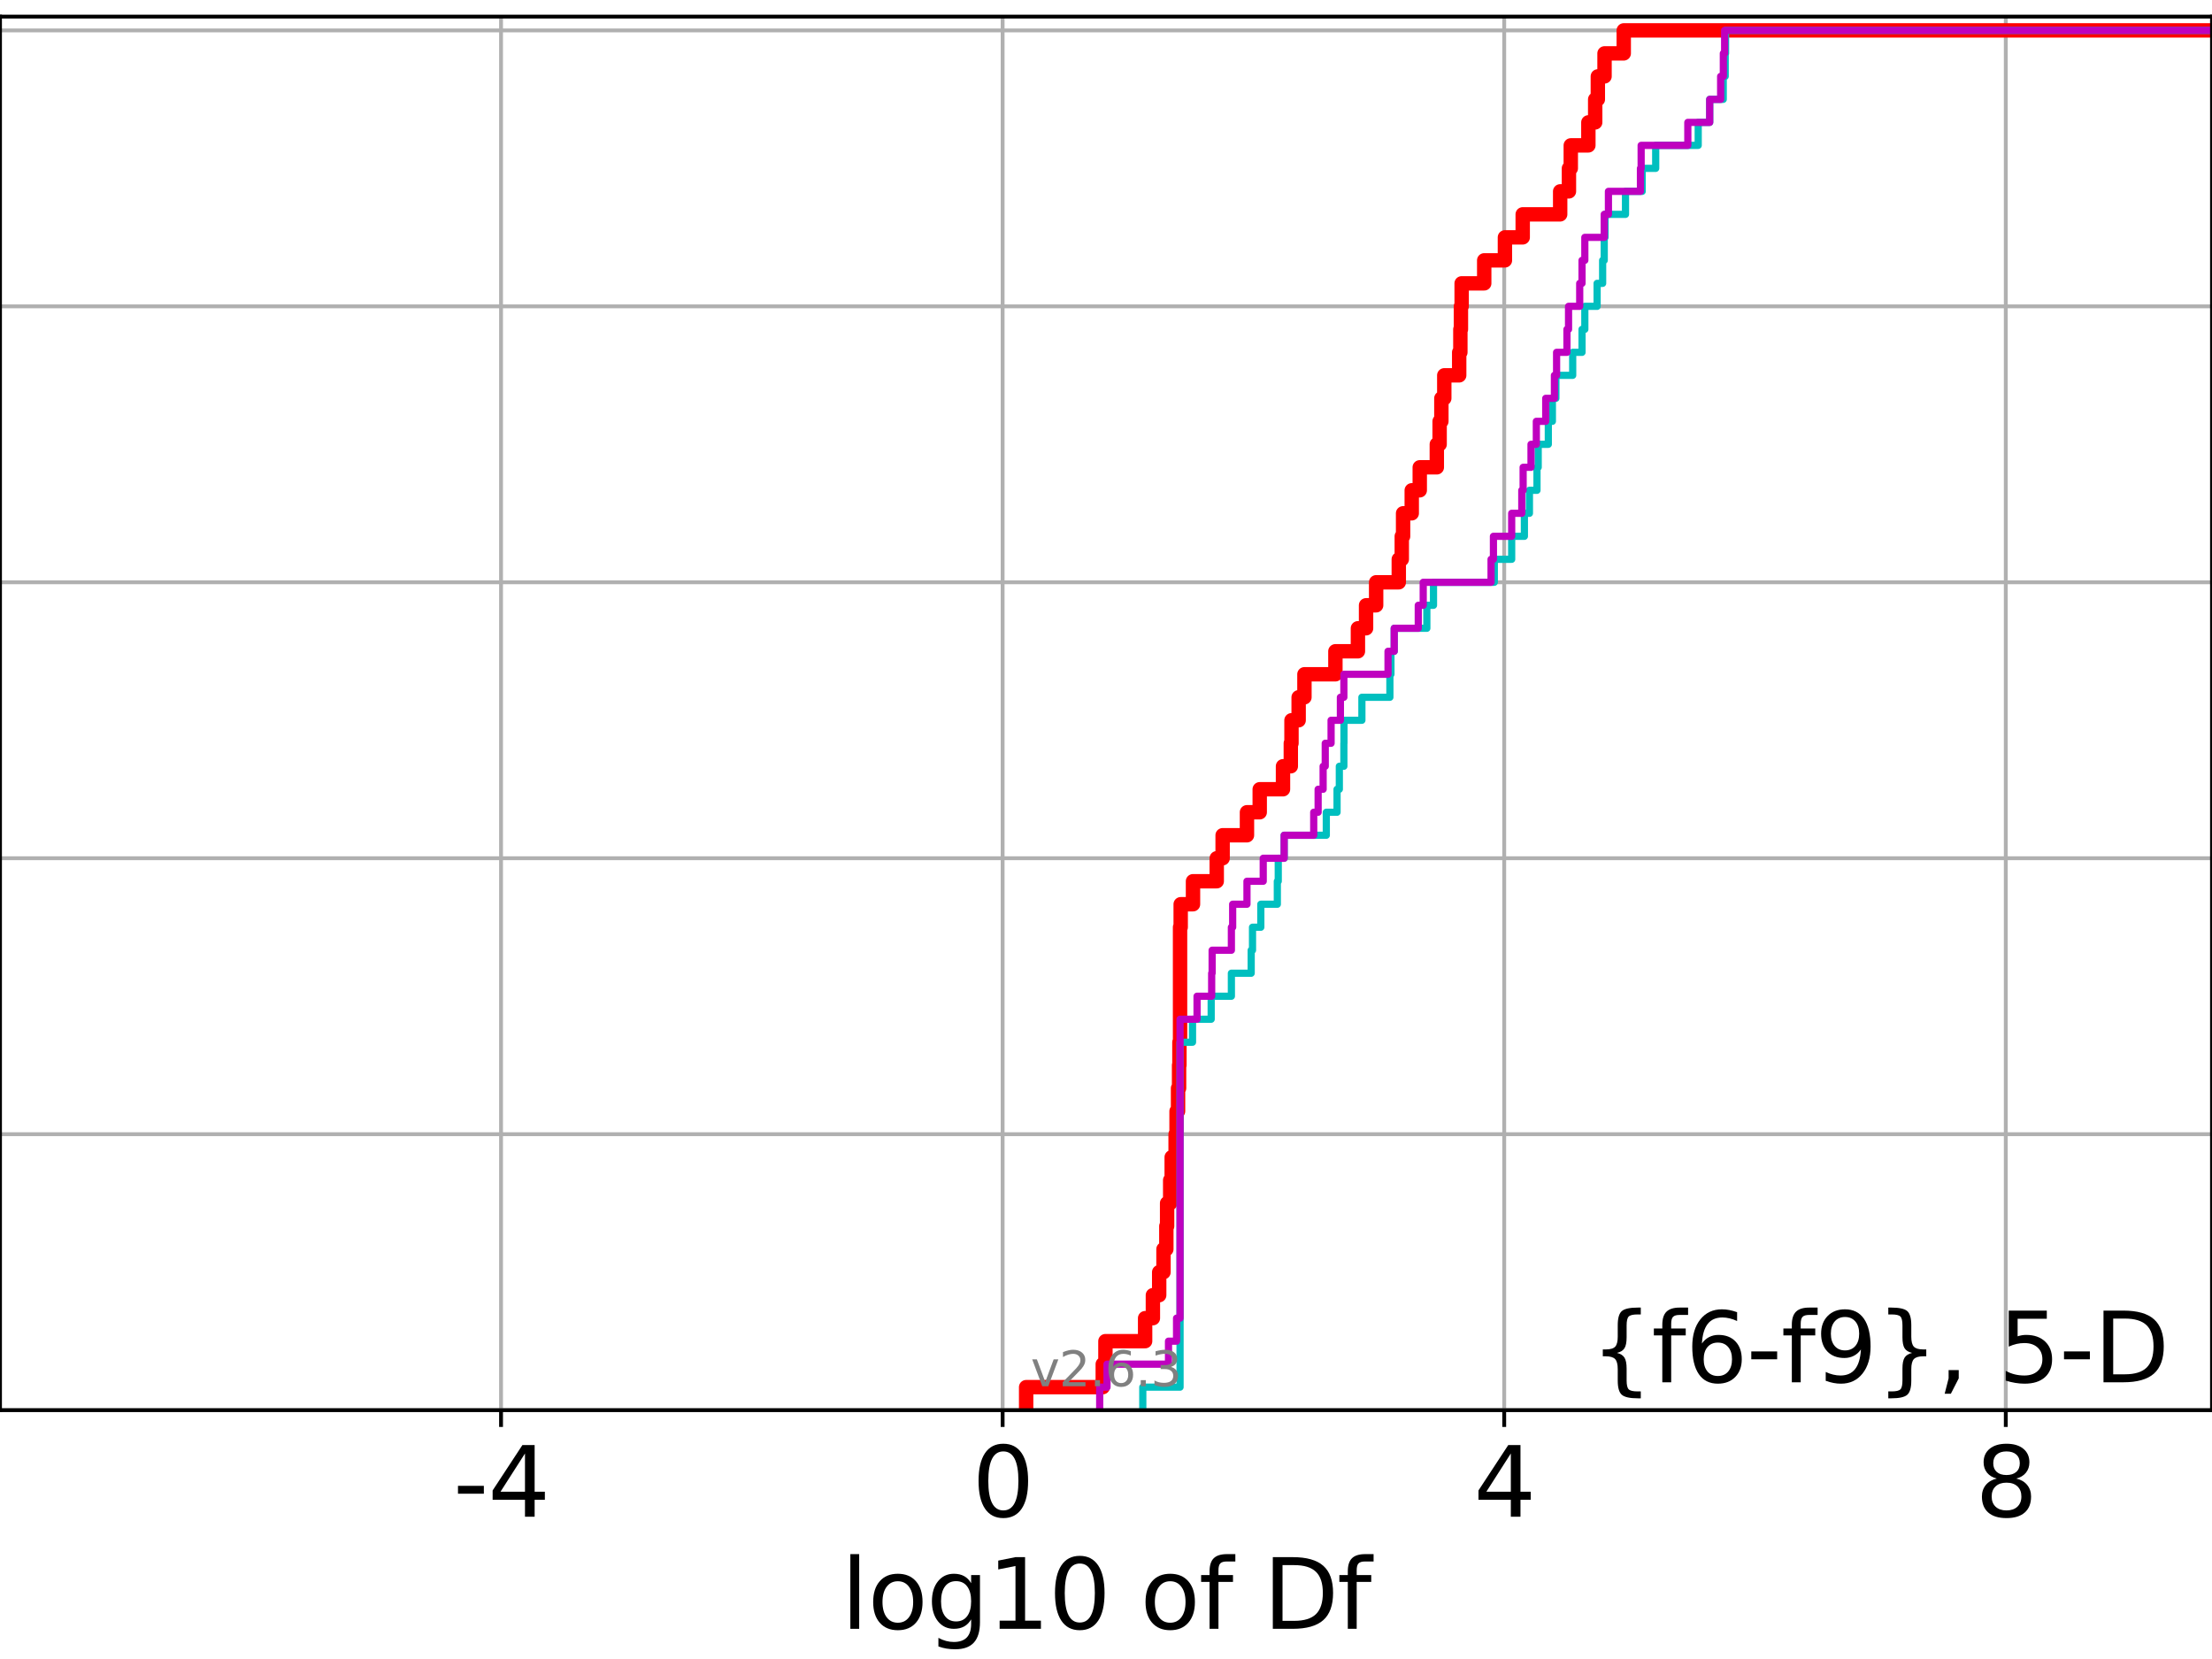 <?xml version="1.0" encoding="utf-8" standalone="no"?>
<!DOCTYPE svg PUBLIC "-//W3C//DTD SVG 1.1//EN"
  "http://www.w3.org/Graphics/SVG/1.1/DTD/svg11.dtd">
<svg xmlns:xlink="http://www.w3.org/1999/xlink" width="460.8pt" height="345.6pt" viewBox="0 0 460.8 345.6" xmlns="http://www.w3.org/2000/svg" version="1.1">
 <defs>
  <style type="text/css">*{stroke-linejoin: round; stroke-linecap: butt}</style>
 </defs>
 <g id="figure_1">
  <g id="patch_1">
   <path d="M 0 345.6 
L 460.8 345.6 
L 460.8 0 
L 0 0 
z
" style="fill: #ffffff"/>
  </g>
  <g id="axes_1">
   <g id="patch_2">
    <path d="M 0 293.76 
L 460.8 293.76 
L 460.8 3.456 
L 0 3.456 
z
" style="fill: #ffffff"/>
   </g>
   <g id="matplotlib.axis_1">
    <g id="xtick_1">
     <g id="line2d_1">
      <path d="M 104.376 293.76 
L 104.376 3.456 
" clip-path="url(#p9611ec80d7)" style="fill: none; stroke: #b0b0b0; stroke-width: 0.8; stroke-linecap: square"/>
     </g>
     <g id="line2d_2">
      <defs>
       <path id="m40d304859f" d="M 0 0 
L 0 3.5 
" style="stroke: #000000; stroke-width: 0.8"/>
      </defs>
      <g>
       <use xlink:href="#m40d304859f" x="104.376" y="293.76" style="stroke: #000000; stroke-width: 0.8"/>
      </g>
     </g>
     <g id="text_1">
      <!-- -4 -->
      <g transform="translate(94.406 315.957) scale(0.2 -0.2)">
       <defs>
        <path id="DejaVuSans-2d" d="M 313 2009 
L 1997 2009 
L 1997 1497 
L 313 1497 
L 313 2009 
z
" transform="scale(0.016)"/>
        <path id="DejaVuSans-34" d="M 2419 4116 
L 825 1625 
L 2419 1625 
L 2419 4116 
z
M 2253 4666 
L 3047 4666 
L 3047 1625 
L 3713 1625 
L 3713 1100 
L 3047 1100 
L 3047 0 
L 2419 0 
L 2419 1100 
L 313 1100 
L 313 1709 
L 2253 4666 
z
" transform="scale(0.016)"/>
       </defs>
       <use xlink:href="#DejaVuSans-2d"/>
       <use xlink:href="#DejaVuSans-34" x="36.084"/>
      </g>
     </g>
    </g>
    <g id="xtick_2">
     <g id="line2d_3">
      <path d="M 208.865 293.76 
L 208.865 3.456 
" clip-path="url(#p9611ec80d7)" style="fill: none; stroke: #b0b0b0; stroke-width: 0.8; stroke-linecap: square"/>
     </g>
     <g id="line2d_4">
      <g>
       <use xlink:href="#m40d304859f" x="208.865" y="293.76" style="stroke: #000000; stroke-width: 0.8"/>
      </g>
     </g>
     <g id="text_2">
      <!-- 0 -->
      <g transform="translate(202.503 315.957) scale(0.2 -0.2)">
       <defs>
        <path id="DejaVuSans-30" d="M 2034 4250 
Q 1547 4250 1301 3770 
Q 1056 3291 1056 2328 
Q 1056 1369 1301 889 
Q 1547 409 2034 409 
Q 2525 409 2770 889 
Q 3016 1369 3016 2328 
Q 3016 3291 2770 3770 
Q 2525 4250 2034 4250 
z
M 2034 4750 
Q 2819 4750 3233 4129 
Q 3647 3509 3647 2328 
Q 3647 1150 3233 529 
Q 2819 -91 2034 -91 
Q 1250 -91 836 529 
Q 422 1150 422 2328 
Q 422 3509 836 4129 
Q 1250 4750 2034 4750 
z
" transform="scale(0.016)"/>
       </defs>
       <use xlink:href="#DejaVuSans-30"/>
      </g>
     </g>
    </g>
    <g id="xtick_3">
     <g id="line2d_5">
      <path d="M 313.354 293.76 
L 313.354 3.456 
" clip-path="url(#p9611ec80d7)" style="fill: none; stroke: #b0b0b0; stroke-width: 0.8; stroke-linecap: square"/>
     </g>
     <g id="line2d_6">
      <g>
       <use xlink:href="#m40d304859f" x="313.354" y="293.76" style="stroke: #000000; stroke-width: 0.8"/>
      </g>
     </g>
     <g id="text_3">
      <!-- 4 -->
      <g transform="translate(306.992 315.957) scale(0.2 -0.2)">
       <use xlink:href="#DejaVuSans-34"/>
      </g>
     </g>
    </g>
    <g id="xtick_4">
     <g id="line2d_7">
      <path d="M 417.843 293.76 
L 417.843 3.456 
" clip-path="url(#p9611ec80d7)" style="fill: none; stroke: #b0b0b0; stroke-width: 0.8; stroke-linecap: square"/>
     </g>
     <g id="line2d_8">
      <g>
       <use xlink:href="#m40d304859f" x="417.843" y="293.76" style="stroke: #000000; stroke-width: 0.8"/>
      </g>
     </g>
     <g id="text_4">
      <!-- 8 -->
      <g transform="translate(411.481 315.957) scale(0.2 -0.2)">
       <defs>
        <path id="DejaVuSans-38" d="M 2034 2216 
Q 1584 2216 1326 1975 
Q 1069 1734 1069 1313 
Q 1069 891 1326 650 
Q 1584 409 2034 409 
Q 2484 409 2743 651 
Q 3003 894 3003 1313 
Q 3003 1734 2745 1975 
Q 2488 2216 2034 2216 
z
M 1403 2484 
Q 997 2584 770 2862 
Q 544 3141 544 3541 
Q 544 4100 942 4425 
Q 1341 4750 2034 4750 
Q 2731 4750 3128 4425 
Q 3525 4100 3525 3541 
Q 3525 3141 3298 2862 
Q 3072 2584 2669 2484 
Q 3125 2378 3379 2068 
Q 3634 1759 3634 1313 
Q 3634 634 3220 271 
Q 2806 -91 2034 -91 
Q 1263 -91 848 271 
Q 434 634 434 1313 
Q 434 1759 690 2068 
Q 947 2378 1403 2484 
z
M 1172 3481 
Q 1172 3119 1398 2916 
Q 1625 2713 2034 2713 
Q 2441 2713 2670 2916 
Q 2900 3119 2900 3481 
Q 2900 3844 2670 4047 
Q 2441 4250 2034 4250 
Q 1625 4250 1398 4047 
Q 1172 3844 1172 3481 
z
" transform="scale(0.016)"/>
       </defs>
       <use xlink:href="#DejaVuSans-38"/>
      </g>
     </g>
    </g>
    <g id="text_5">
     <!-- log10 of Df -->
     <g transform="translate(175.214 339.313) scale(0.2 -0.2)">
      <defs>
       <path id="DejaVuSans-6c" d="M 603 4863 
L 1178 4863 
L 1178 0 
L 603 0 
L 603 4863 
z
" transform="scale(0.016)"/>
       <path id="DejaVuSans-6f" d="M 1959 3097 
Q 1497 3097 1228 2736 
Q 959 2375 959 1747 
Q 959 1119 1226 758 
Q 1494 397 1959 397 
Q 2419 397 2687 759 
Q 2956 1122 2956 1747 
Q 2956 2369 2687 2733 
Q 2419 3097 1959 3097 
z
M 1959 3584 
Q 2709 3584 3137 3096 
Q 3566 2609 3566 1747 
Q 3566 888 3137 398 
Q 2709 -91 1959 -91 
Q 1206 -91 779 398 
Q 353 888 353 1747 
Q 353 2609 779 3096 
Q 1206 3584 1959 3584 
z
" transform="scale(0.016)"/>
       <path id="DejaVuSans-67" d="M 2906 1791 
Q 2906 2416 2648 2759 
Q 2391 3103 1925 3103 
Q 1463 3103 1205 2759 
Q 947 2416 947 1791 
Q 947 1169 1205 825 
Q 1463 481 1925 481 
Q 2391 481 2648 825 
Q 2906 1169 2906 1791 
z
M 3481 434 
Q 3481 -459 3084 -895 
Q 2688 -1331 1869 -1331 
Q 1566 -1331 1297 -1286 
Q 1028 -1241 775 -1147 
L 775 -588 
Q 1028 -725 1275 -790 
Q 1522 -856 1778 -856 
Q 2344 -856 2625 -561 
Q 2906 -266 2906 331 
L 2906 616 
Q 2728 306 2450 153 
Q 2172 0 1784 0 
Q 1141 0 747 490 
Q 353 981 353 1791 
Q 353 2603 747 3093 
Q 1141 3584 1784 3584 
Q 2172 3584 2450 3431 
Q 2728 3278 2906 2969 
L 2906 3500 
L 3481 3500 
L 3481 434 
z
" transform="scale(0.016)"/>
       <path id="DejaVuSans-31" d="M 794 531 
L 1825 531 
L 1825 4091 
L 703 3866 
L 703 4441 
L 1819 4666 
L 2450 4666 
L 2450 531 
L 3481 531 
L 3481 0 
L 794 0 
L 794 531 
z
" transform="scale(0.016)"/>
       <path id="DejaVuSans-20" transform="scale(0.016)"/>
       <path id="DejaVuSans-66" d="M 2375 4863 
L 2375 4384 
L 1825 4384 
Q 1516 4384 1395 4259 
Q 1275 4134 1275 3809 
L 1275 3500 
L 2222 3500 
L 2222 3053 
L 1275 3053 
L 1275 0 
L 697 0 
L 697 3053 
L 147 3053 
L 147 3500 
L 697 3500 
L 697 3744 
Q 697 4328 969 4595 
Q 1241 4863 1831 4863 
L 2375 4863 
z
" transform="scale(0.016)"/>
       <path id="DejaVuSans-44" d="M 1259 4147 
L 1259 519 
L 2022 519 
Q 2988 519 3436 956 
Q 3884 1394 3884 2338 
Q 3884 3275 3436 3711 
Q 2988 4147 2022 4147 
L 1259 4147 
z
M 628 4666 
L 1925 4666 
Q 3281 4666 3915 4102 
Q 4550 3538 4550 2338 
Q 4550 1131 3912 565 
Q 3275 0 1925 0 
L 628 0 
L 628 4666 
z
" transform="scale(0.016)"/>
      </defs>
      <use xlink:href="#DejaVuSans-6c"/>
      <use xlink:href="#DejaVuSans-6f" x="27.783"/>
      <use xlink:href="#DejaVuSans-67" x="88.965"/>
      <use xlink:href="#DejaVuSans-31" x="152.441"/>
      <use xlink:href="#DejaVuSans-30" x="216.064"/>
      <use xlink:href="#DejaVuSans-20" x="279.688"/>
      <use xlink:href="#DejaVuSans-6f" x="311.475"/>
      <use xlink:href="#DejaVuSans-66" x="372.656"/>
      <use xlink:href="#DejaVuSans-20" x="407.861"/>
      <use xlink:href="#DejaVuSans-44" x="439.648"/>
      <use xlink:href="#DejaVuSans-66" x="516.65"/>
     </g>
    </g>
   </g>
   <g id="matplotlib.axis_2">
    <g id="ytick_1">
     <g id="line2d_9">
      <path d="M 0 293.76 
L 460.8 293.76 
" clip-path="url(#p9611ec80d7)" style="fill: none; stroke: #b0b0b0; stroke-width: 0.8; stroke-linecap: square"/>
     </g>
     <g id="line2d_10">
      <defs>
       <path id="m468c12a9c4" d="M 0 0 
L -3.5 0 
" style="stroke: #000000; stroke-width: 0.8"/>
      </defs>
      <g>
       <use xlink:href="#m468c12a9c4" x="0" y="293.76" style="stroke: #000000; stroke-width: 0.8"/>
      </g>
     </g>
    </g>
    <g id="ytick_2">
     <g id="line2d_11">
      <path d="M 0 236.274 
L 460.8 236.274 
" clip-path="url(#p9611ec80d7)" style="fill: none; stroke: #b0b0b0; stroke-width: 0.8; stroke-linecap: square"/>
     </g>
     <g id="line2d_12">
      <g>
       <use xlink:href="#m468c12a9c4" x="0" y="236.274" style="stroke: #000000; stroke-width: 0.8"/>
      </g>
     </g>
    </g>
    <g id="ytick_3">
     <g id="line2d_13">
      <path d="M 0 178.788 
L 460.8 178.788 
" clip-path="url(#p9611ec80d7)" style="fill: none; stroke: #b0b0b0; stroke-width: 0.8; stroke-linecap: square"/>
     </g>
     <g id="line2d_14">
      <g>
       <use xlink:href="#m468c12a9c4" x="0" y="178.788" style="stroke: #000000; stroke-width: 0.8"/>
      </g>
     </g>
    </g>
    <g id="ytick_4">
     <g id="line2d_15">
      <path d="M 0 121.302 
L 460.8 121.302 
" clip-path="url(#p9611ec80d7)" style="fill: none; stroke: #b0b0b0; stroke-width: 0.8; stroke-linecap: square"/>
     </g>
     <g id="line2d_16">
      <g>
       <use xlink:href="#m468c12a9c4" x="0" y="121.302" style="stroke: #000000; stroke-width: 0.8"/>
      </g>
     </g>
    </g>
    <g id="ytick_5">
     <g id="line2d_17">
      <path d="M 0 63.816 
L 460.8 63.816 
" clip-path="url(#p9611ec80d7)" style="fill: none; stroke: #b0b0b0; stroke-width: 0.8; stroke-linecap: square"/>
     </g>
     <g id="line2d_18">
      <g>
       <use xlink:href="#m468c12a9c4" x="0" y="63.816" style="stroke: #000000; stroke-width: 0.8"/>
      </g>
     </g>
    </g>
    <g id="ytick_6">
     <g id="line2d_19">
      <path d="M 0 6.33 
L 460.8 6.33 
" clip-path="url(#p9611ec80d7)" style="fill: none; stroke: #b0b0b0; stroke-width: 0.8; stroke-linecap: square"/>
     </g>
     <g id="line2d_20">
      <g>
       <use xlink:href="#m468c12a9c4" x="0" y="6.33" style="stroke: #000000; stroke-width: 0.8"/>
      </g>
     </g>
    </g>
   </g>
   <g id="line2d_21">
    <path d="M 213.764 293.76 
L 213.764 288.97 
L 229.727 288.97 
L 229.727 284.179 
L 230.281 284.179 
L 230.281 279.389 
L 238.549 279.389 
L 238.549 274.598 
L 240.169 274.598 
L 240.169 269.808 
L 241.481 269.808 
L 241.481 265.017 
L 242.377 265.017 
L 242.377 260.227 
L 242.97 260.227 
L 242.97 255.436 
L 243.13 255.436 
L 243.13 250.646 
L 243.773 250.646 
L 243.773 245.855 
L 244.086 245.855 
L 244.086 241.065 
L 244.901 241.065 
L 244.901 236.274 
L 245.098 236.274 
L 245.098 231.484 
L 245.409 231.484 
L 245.409 226.693 
L 245.622 226.693 
L 245.622 221.903 
L 245.695 221.903 
L 245.695 217.112 
L 245.827 217.112 
L 245.827 212.322 
L 245.827 212.322 
L 245.827 207.531 
L 245.827 207.531 
L 245.827 202.741 
L 245.827 202.741 
L 245.827 197.95 
L 245.827 197.95 
L 245.827 193.16 
L 245.96 193.16 
L 245.96 188.369 
L 248.524 188.369 
L 248.524 183.579 
L 253.469 183.579 
L 253.469 178.788 
L 254.696 178.788 
L 254.696 173.998 
L 259.766 173.998 
L 259.766 169.207 
L 262.423 169.207 
L 262.423 164.417 
L 267.272 164.417 
L 267.272 159.626 
L 268.9 159.626 
L 268.9 154.836 
L 269.041 154.836 
L 269.041 150.045 
L 270.531 150.045 
L 270.531 145.255 
L 271.738 145.255 
L 271.738 140.464 
L 278.189 140.464 
L 278.189 135.674 
L 282.879 135.674 
L 282.879 130.883 
L 284.576 130.883 
L 284.576 126.093 
L 286.675 126.093 
L 286.675 121.302 
L 291.392 121.302 
L 291.392 116.512 
L 292.016 116.512 
L 292.016 111.721 
L 292.288 111.721 
L 292.288 106.931 
L 294.092 106.931 
L 294.092 102.14 
L 295.76 102.14 
L 295.76 97.35 
L 299.315 97.35 
L 299.315 92.559 
L 299.901 92.559 
L 299.901 87.769 
L 300.264 87.769 
L 300.264 82.978 
L 300.869 82.978 
L 300.869 78.188 
L 303.976 78.188 
L 303.976 73.397 
L 304.221 73.397 
L 304.221 68.607 
L 304.337 68.607 
L 304.337 63.816 
L 304.487 63.816 
L 304.487 59.026 
L 309.189 59.026 
L 309.189 54.235 
L 313.503 54.235 
L 313.503 49.445 
L 317.208 49.445 
L 317.208 44.654 
L 325.011 44.654 
L 325.011 39.864 
L 326.838 39.864 
L 326.838 35.073 
L 327.223 35.073 
L 327.223 30.283 
L 330.886 30.283 
L 330.886 25.492 
L 332.307 25.492 
L 332.307 20.702 
L 332.859 20.702 
L 332.859 15.911 
L 334.254 15.911 
L 334.254 11.121 
L 338.255 11.121 
L 338.255 6.33 
L 338.255 6.33 
L 338.255 6.33 
L 460.8 6.33 
" clip-path="url(#p9611ec80d7)" style="fill: none; stroke: #ff0000; stroke-width: 3; stroke-linecap: square"/>
   </g>
   <g id="line2d_22">
    <path d="M 238.064 293.76 
L 238.064 288.97 
L 245.827 288.97 
L 245.827 284.179 
L 245.827 284.179 
L 245.827 279.389 
L 245.827 279.389 
L 245.827 274.598 
L 245.827 274.598 
L 245.827 269.808 
L 245.827 269.808 
L 245.827 265.017 
L 245.827 265.017 
L 245.827 260.227 
L 245.827 260.227 
L 245.827 255.436 
L 245.827 255.436 
L 245.827 250.646 
L 245.827 250.646 
L 245.827 245.855 
L 245.827 245.855 
L 245.827 241.065 
L 245.827 241.065 
L 245.827 236.274 
L 245.827 236.274 
L 245.827 231.484 
L 245.827 231.484 
L 245.827 226.693 
L 245.827 226.693 
L 245.827 221.903 
L 245.827 221.903 
L 245.827 217.112 
L 248.424 217.112 
L 248.424 212.322 
L 252.312 212.322 
L 252.312 207.531 
L 256.521 207.531 
L 256.521 202.741 
L 260.645 202.741 
L 260.645 197.95 
L 260.921 197.95 
L 260.921 193.16 
L 262.651 193.16 
L 262.651 188.369 
L 266.092 188.369 
L 266.092 183.579 
L 266.285 183.579 
L 266.285 178.788 
L 267.513 178.788 
L 267.513 173.998 
L 276.293 173.998 
L 276.293 169.207 
L 278.532 169.207 
L 278.532 164.417 
L 279.008 164.417 
L 279.008 159.626 
L 279.953 159.626 
L 279.953 154.836 
L 279.974 154.836 
L 279.974 150.045 
L 283.708 150.045 
L 283.708 145.255 
L 289.539 145.255 
L 289.539 140.464 
L 289.755 140.464 
L 289.755 135.674 
L 290.442 135.674 
L 290.442 130.883 
L 297.236 130.883 
L 297.236 126.093 
L 298.623 126.093 
L 298.623 121.302 
L 311.291 121.302 
L 311.291 116.512 
L 314.91 116.512 
L 314.91 111.721 
L 317.558 111.721 
L 317.558 106.931 
L 318.607 106.931 
L 318.607 102.14 
L 320.183 102.14 
L 320.183 97.35 
L 320.435 97.35 
L 320.435 92.559 
L 322.543 92.559 
L 322.543 87.769 
L 323.39 87.769 
L 323.39 82.978 
L 324.123 82.978 
L 324.123 78.188 
L 327.621 78.188 
L 327.621 73.397 
L 329.566 73.397 
L 329.566 68.607 
L 330.149 68.607 
L 330.149 63.816 
L 332.708 63.816 
L 332.708 59.026 
L 333.858 59.026 
L 333.858 54.235 
L 334.19 54.235 
L 334.19 49.445 
L 334.359 49.445 
L 334.359 44.654 
L 338.621 44.654 
L 338.621 39.864 
L 342.1 39.864 
L 342.1 35.073 
L 344.912 35.073 
L 344.912 30.283 
L 353.768 30.283 
L 353.768 25.492 
L 356.161 25.492 
L 356.161 20.702 
L 358.98 20.702 
L 358.98 15.911 
L 359.393 15.911 
L 359.393 11.121 
L 359.466 11.121 
L 359.466 6.33 
L 359.466 6.33 
L 359.466 6.33 
L 460.8 6.33 
" clip-path="url(#p9611ec80d7)" style="fill: none; stroke: #00bfbf; stroke-width: 1.5; stroke-linecap: square"/>
   </g>
   <g id="line2d_23">
    <path d="M 229.086 293.76 
L 229.086 288.97 
L 230.61 288.97 
L 230.61 284.179 
L 243.421 284.179 
L 243.421 279.389 
L 245.098 279.389 
L 245.098 274.598 
L 245.827 274.598 
L 245.827 269.808 
L 245.827 269.808 
L 245.827 265.017 
L 245.827 265.017 
L 245.827 260.227 
L 245.827 260.227 
L 245.827 255.436 
L 245.827 255.436 
L 245.827 250.646 
L 245.827 250.646 
L 245.827 245.855 
L 245.827 245.855 
L 245.827 241.065 
L 245.827 241.065 
L 245.827 236.274 
L 245.827 236.274 
L 245.827 231.484 
L 245.827 231.484 
L 245.827 226.693 
L 245.827 226.693 
L 245.827 221.903 
L 245.827 221.903 
L 245.827 217.112 
L 245.827 217.112 
L 245.827 212.322 
L 249.366 212.322 
L 249.366 207.531 
L 252.412 207.531 
L 252.412 202.741 
L 252.51 202.741 
L 252.51 197.95 
L 256.521 197.95 
L 256.521 193.16 
L 256.787 193.16 
L 256.787 188.369 
L 259.766 188.369 
L 259.766 183.579 
L 263.154 183.579 
L 263.154 178.788 
L 267.513 178.788 
L 267.513 173.998 
L 273.672 173.998 
L 273.672 169.207 
L 274.591 169.207 
L 274.591 164.417 
L 275.632 164.417 
L 275.632 159.626 
L 276.074 159.626 
L 276.074 154.836 
L 277.29 154.836 
L 277.29 150.045 
L 279.229 150.045 
L 279.229 145.255 
L 279.953 145.255 
L 279.953 140.464 
L 289.15 140.464 
L 289.15 135.674 
L 290.442 135.674 
L 290.442 130.883 
L 295.451 130.883 
L 295.451 126.093 
L 296.482 126.093 
L 296.482 121.302 
L 310.615 121.302 
L 310.615 116.512 
L 311.109 116.512 
L 311.109 111.721 
L 314.91 111.721 
L 314.91 106.931 
L 317.017 106.931 
L 317.017 102.14 
L 317.296 102.14 
L 317.296 97.35 
L 318.939 97.35 
L 318.939 92.559 
L 320.047 92.559 
L 320.047 87.769 
L 322.005 87.769 
L 322.005 82.978 
L 323.813 82.978 
L 323.813 78.188 
L 324.266 78.188 
L 324.266 73.397 
L 326.422 73.397 
L 326.422 68.607 
L 326.756 68.607 
L 326.756 63.816 
L 329.082 63.816 
L 329.082 59.026 
L 329.566 59.026 
L 329.566 54.235 
L 330.149 54.235 
L 330.149 49.445 
L 334.19 49.445 
L 334.19 44.654 
L 335.066 44.654 
L 335.066 39.864 
L 341.733 39.864 
L 341.733 35.073 
L 341.88 35.073 
L 341.88 30.283 
L 351.604 30.283 
L 351.604 25.492 
L 356.161 25.492 
L 356.161 20.702 
L 358.44 20.702 
L 358.44 15.911 
L 359.002 15.911 
L 359.002 11.121 
L 359.271 11.121 
L 359.271 6.33 
L 359.271 6.33 
L 359.271 6.33 
L 460.8 6.33 
" clip-path="url(#p9611ec80d7)" style="fill: none; stroke: #bf00bf; stroke-width: 1.5; stroke-linecap: square"/>
   </g>
   <g id="patch_3">
    <path d="M 0 293.76 
L 0 3.456 
" style="fill: none; stroke: #000000; stroke-width: 0.8; stroke-linejoin: miter; stroke-linecap: square"/>
   </g>
   <g id="patch_4">
    <path d="M 460.8 293.76 
L 460.8 3.456 
" style="fill: none; stroke: #000000; stroke-width: 0.8; stroke-linejoin: miter; stroke-linecap: square"/>
   </g>
   <g id="patch_5">
    <path d="M 0 293.76 
L 460.8 293.76 
" style="fill: none; stroke: #000000; stroke-width: 0.8; stroke-linejoin: miter; stroke-linecap: square"/>
   </g>
   <g id="patch_6">
    <path d="M 0 3.456 
L 460.8 3.456 
" style="fill: none; stroke: #000000; stroke-width: 0.8; stroke-linejoin: miter; stroke-linecap: square"/>
   </g>
   <g id="text_6">
    <!-- {f6-f9}, 5-D -->
    <g transform="translate(331.334 287.954) scale(0.2 -0.2)">
     <defs>
      <path id="DejaVuSans-7b" d="M 3272 -594 
L 3272 -1044 
L 3078 -1044 
Q 2300 -1044 2036 -812 
Q 1772 -581 1772 109 
L 1772 856 
Q 1772 1328 1603 1509 
Q 1434 1691 991 1691 
L 800 1691 
L 800 2138 
L 991 2138 
Q 1438 2138 1605 2317 
Q 1772 2497 1772 2963 
L 1772 3713 
Q 1772 4403 2036 4633 
Q 2300 4863 3078 4863 
L 3272 4863 
L 3272 4416 
L 3059 4416 
Q 2619 4416 2484 4278 
Q 2350 4141 2350 3700 
L 2350 2925 
Q 2350 2434 2208 2212 
Q 2066 1991 1722 1913 
Q 2069 1828 2209 1606 
Q 2350 1384 2350 897 
L 2350 122 
Q 2350 -319 2484 -456 
Q 2619 -594 3059 -594 
L 3272 -594 
z
" transform="scale(0.016)"/>
      <path id="DejaVuSans-36" d="M 2113 2584 
Q 1688 2584 1439 2293 
Q 1191 2003 1191 1497 
Q 1191 994 1439 701 
Q 1688 409 2113 409 
Q 2538 409 2786 701 
Q 3034 994 3034 1497 
Q 3034 2003 2786 2293 
Q 2538 2584 2113 2584 
z
M 3366 4563 
L 3366 3988 
Q 3128 4100 2886 4159 
Q 2644 4219 2406 4219 
Q 1781 4219 1451 3797 
Q 1122 3375 1075 2522 
Q 1259 2794 1537 2939 
Q 1816 3084 2150 3084 
Q 2853 3084 3261 2657 
Q 3669 2231 3669 1497 
Q 3669 778 3244 343 
Q 2819 -91 2113 -91 
Q 1303 -91 875 529 
Q 447 1150 447 2328 
Q 447 3434 972 4092 
Q 1497 4750 2381 4750 
Q 2619 4750 2861 4703 
Q 3103 4656 3366 4563 
z
" transform="scale(0.016)"/>
      <path id="DejaVuSans-39" d="M 703 97 
L 703 672 
Q 941 559 1184 500 
Q 1428 441 1663 441 
Q 2288 441 2617 861 
Q 2947 1281 2994 2138 
Q 2813 1869 2534 1725 
Q 2256 1581 1919 1581 
Q 1219 1581 811 2004 
Q 403 2428 403 3163 
Q 403 3881 828 4315 
Q 1253 4750 1959 4750 
Q 2769 4750 3195 4129 
Q 3622 3509 3622 2328 
Q 3622 1225 3098 567 
Q 2575 -91 1691 -91 
Q 1453 -91 1209 -44 
Q 966 3 703 97 
z
M 1959 2075 
Q 2384 2075 2632 2365 
Q 2881 2656 2881 3163 
Q 2881 3666 2632 3958 
Q 2384 4250 1959 4250 
Q 1534 4250 1286 3958 
Q 1038 3666 1038 3163 
Q 1038 2656 1286 2365 
Q 1534 2075 1959 2075 
z
" transform="scale(0.016)"/>
      <path id="DejaVuSans-7d" d="M 800 -594 
L 1019 -594 
Q 1456 -594 1589 -459 
Q 1722 -325 1722 122 
L 1722 897 
Q 1722 1384 1862 1606 
Q 2003 1828 2350 1913 
Q 2003 1991 1862 2212 
Q 1722 2434 1722 2925 
L 1722 3700 
Q 1722 4144 1589 4280 
Q 1456 4416 1019 4416 
L 800 4416 
L 800 4863 
L 997 4863 
Q 1775 4863 2036 4633 
Q 2297 4403 2297 3713 
L 2297 2963 
Q 2297 2497 2465 2317 
Q 2634 2138 3078 2138 
L 3272 2138 
L 3272 1691 
L 3078 1691 
Q 2634 1691 2465 1509 
Q 2297 1328 2297 856 
L 2297 109 
Q 2297 -581 2036 -812 
Q 1775 -1044 997 -1044 
L 800 -1044 
L 800 -594 
z
" transform="scale(0.016)"/>
      <path id="DejaVuSans-2c" d="M 750 794 
L 1409 794 
L 1409 256 
L 897 -744 
L 494 -744 
L 750 256 
L 750 794 
z
" transform="scale(0.016)"/>
      <path id="DejaVuSans-35" d="M 691 4666 
L 3169 4666 
L 3169 4134 
L 1269 4134 
L 1269 2991 
Q 1406 3038 1543 3061 
Q 1681 3084 1819 3084 
Q 2600 3084 3056 2656 
Q 3513 2228 3513 1497 
Q 3513 744 3044 326 
Q 2575 -91 1722 -91 
Q 1428 -91 1123 -41 
Q 819 9 494 109 
L 494 744 
Q 775 591 1075 516 
Q 1375 441 1709 441 
Q 2250 441 2565 725 
Q 2881 1009 2881 1497 
Q 2881 1984 2565 2268 
Q 2250 2553 1709 2553 
Q 1456 2553 1204 2497 
Q 953 2441 691 2322 
L 691 4666 
z
" transform="scale(0.016)"/>
     </defs>
     <use xlink:href="#DejaVuSans-7b"/>
     <use xlink:href="#DejaVuSans-66" x="63.623"/>
     <use xlink:href="#DejaVuSans-36" x="98.828"/>
     <use xlink:href="#DejaVuSans-2d" x="162.451"/>
     <use xlink:href="#DejaVuSans-66" x="198.535"/>
     <use xlink:href="#DejaVuSans-39" x="233.74"/>
     <use xlink:href="#DejaVuSans-7d" x="297.363"/>
     <use xlink:href="#DejaVuSans-2c" x="360.986"/>
     <use xlink:href="#DejaVuSans-20" x="392.773"/>
     <use xlink:href="#DejaVuSans-35" x="424.561"/>
     <use xlink:href="#DejaVuSans-2d" x="488.184"/>
     <use xlink:href="#DejaVuSans-44" x="524.268"/>
    </g>
   </g>
   <g id="text_7">
    <!-- v2.6.3 -->
    <g style="fill: #808080" transform="translate(214.719 288.777) scale(0.1 -0.1)">
     <defs>
      <path id="DejaVuSans-76" d="M 191 3500 
L 800 3500 
L 1894 563 
L 2988 3500 
L 3597 3500 
L 2284 0 
L 1503 0 
L 191 3500 
z
" transform="scale(0.016)"/>
      <path id="DejaVuSans-32" d="M 1228 531 
L 3431 531 
L 3431 0 
L 469 0 
L 469 531 
Q 828 903 1448 1529 
Q 2069 2156 2228 2338 
Q 2531 2678 2651 2914 
Q 2772 3150 2772 3378 
Q 2772 3750 2511 3984 
Q 2250 4219 1831 4219 
Q 1534 4219 1204 4116 
Q 875 4013 500 3803 
L 500 4441 
Q 881 4594 1212 4672 
Q 1544 4750 1819 4750 
Q 2544 4750 2975 4387 
Q 3406 4025 3406 3419 
Q 3406 3131 3298 2873 
Q 3191 2616 2906 2266 
Q 2828 2175 2409 1742 
Q 1991 1309 1228 531 
z
" transform="scale(0.016)"/>
      <path id="DejaVuSans-2e" d="M 684 794 
L 1344 794 
L 1344 0 
L 684 0 
L 684 794 
z
" transform="scale(0.016)"/>
      <path id="DejaVuSans-33" d="M 2597 2516 
Q 3050 2419 3304 2112 
Q 3559 1806 3559 1356 
Q 3559 666 3084 287 
Q 2609 -91 1734 -91 
Q 1441 -91 1130 -33 
Q 819 25 488 141 
L 488 750 
Q 750 597 1062 519 
Q 1375 441 1716 441 
Q 2309 441 2620 675 
Q 2931 909 2931 1356 
Q 2931 1769 2642 2001 
Q 2353 2234 1838 2234 
L 1294 2234 
L 1294 2753 
L 1863 2753 
Q 2328 2753 2575 2939 
Q 2822 3125 2822 3475 
Q 2822 3834 2567 4026 
Q 2313 4219 1838 4219 
Q 1578 4219 1281 4162 
Q 984 4106 628 3988 
L 628 4550 
Q 988 4650 1302 4700 
Q 1616 4750 1894 4750 
Q 2613 4750 3031 4423 
Q 3450 4097 3450 3541 
Q 3450 3153 3228 2886 
Q 3006 2619 2597 2516 
z
" transform="scale(0.016)"/>
     </defs>
     <use xlink:href="#DejaVuSans-76"/>
     <use xlink:href="#DejaVuSans-32" x="59.18"/>
     <use xlink:href="#DejaVuSans-2e" x="122.803"/>
     <use xlink:href="#DejaVuSans-36" x="154.59"/>
     <use xlink:href="#DejaVuSans-2e" x="218.213"/>
     <use xlink:href="#DejaVuSans-33" x="250"/>
    </g>
   </g>
  </g>
 </g>
 <defs>
  <clipPath id="p9611ec80d7">
   <rect x="0" y="3.456" width="460.8" height="290.304"/>
  </clipPath>
 </defs>
</svg>
